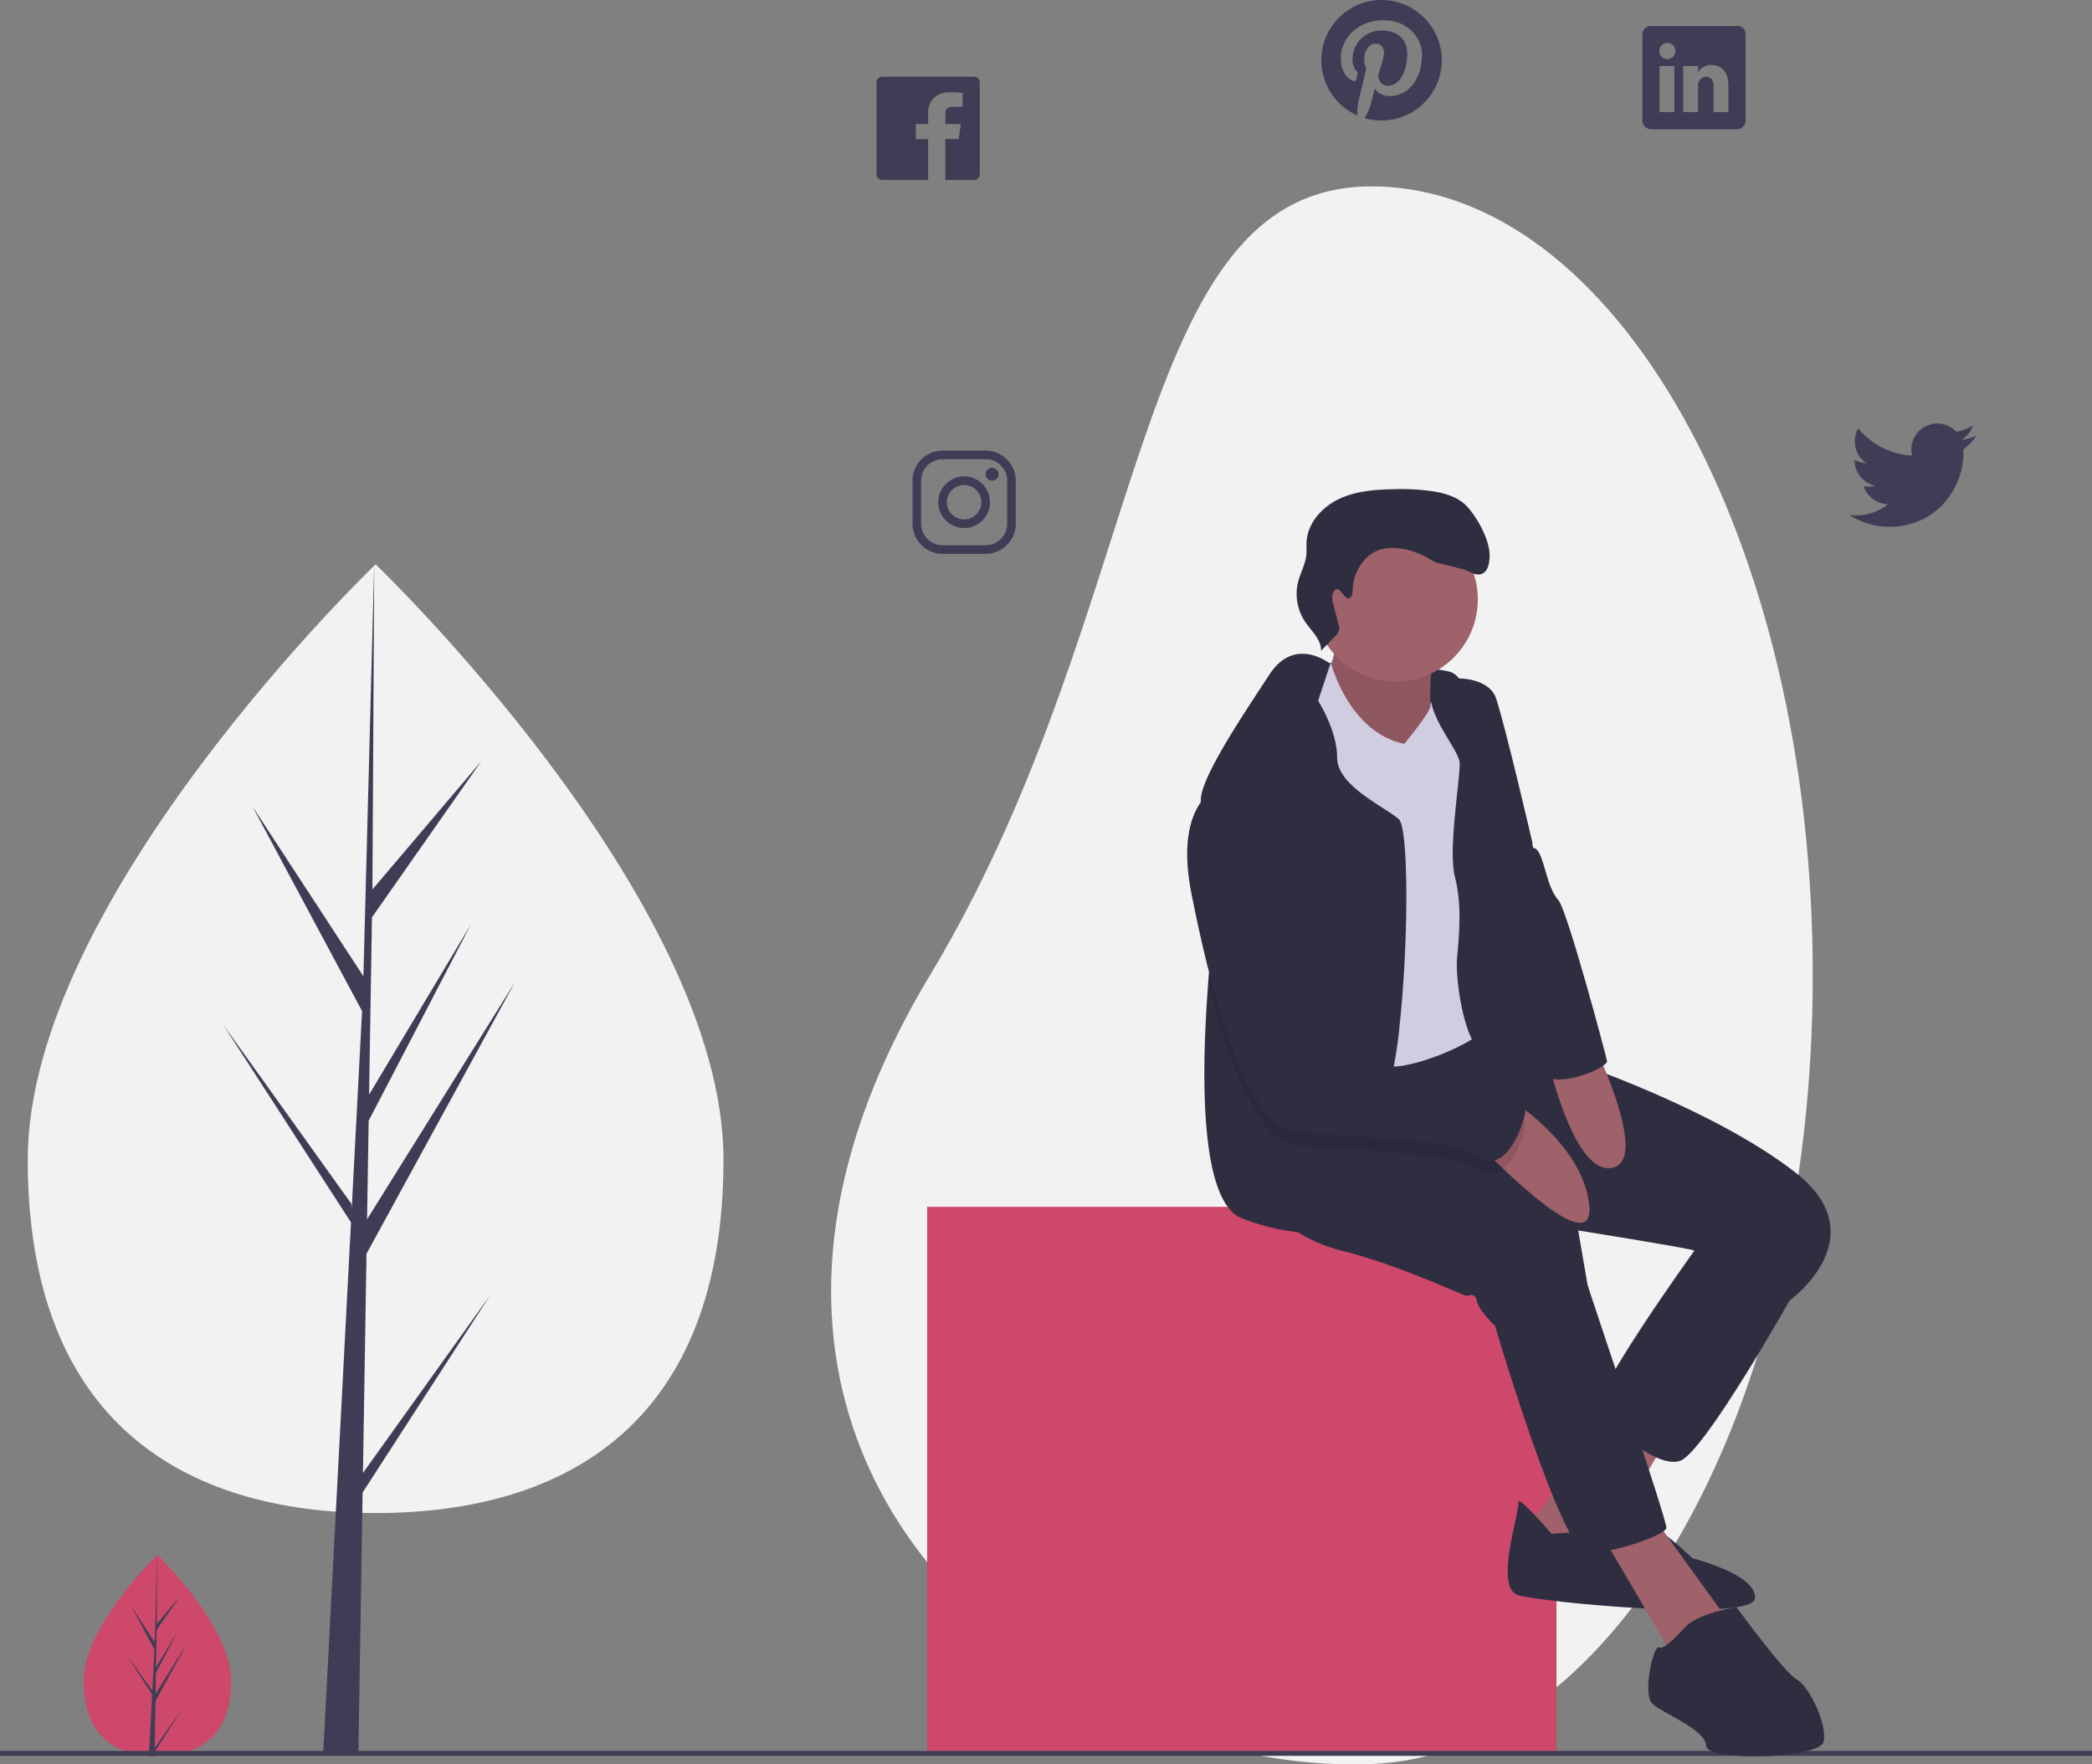 <svg id="b13b70b1-aa4f-457d-9f62-b44ed99594ac" data-name="Layer 1" xmlns="http://www.w3.org/2000/svg" width="846.02" height="713.53" viewBox="0 0 846.02 713.53"><rect x="0" y="0" width="846.02" height="713.53" fill="#808080" stroke="none"/><title>social thinking</title><path d="M270.473,773.111c0,22.469-13.356,30.314-29.834,30.314q-.573,0-1.143-.013c-.763-.016-1.52-.053-2.267-.104-14.871-1.052-26.424-9.301-26.424-30.197,0-21.625,27.634-48.912,29.71-50.932l.004-.004c.08-.078.12-.116.12-.116S270.473,750.643,270.473,773.111Z" transform="translate(-176.99 -93.235)" fill="#cd486b"/><path d="M239.552,799.988l10.912-15.247-10.939,16.921-.029,1.75c-.763-.016-1.52-.053-2.267-.104l1.176-22.479-.009-.174.02-.033.111-2.123-10.966-16.963L238.562,776.907l.025.451.889-16.985-9.388-17.528,9.503,14.547.925-35.212.004-.12v.116l-.154,27.767,9.347-11.008-9.385,13.4-.247,15.207,8.727-14.594-8.763,16.832-.138,8.454,12.669-20.313-12.717,23.263Z" transform="translate(-176.99 -93.235)" fill="#3f3d56"/><path d="M910.081,487.623c0,176.179-79.992,315.163-178.5,319-128.463,5.003-296.357-123.086-178.5-319,90.818-150.967,79.917-319,178.5-319S910.081,311.445,910.081,487.623Z" transform="translate(-176.99 -93.235)" fill="#f2f2f2"/><rect x="374.947" y="488.049" width="254.514" height="221.025" fill="#cd486b"/><line y1="709.074" x2="846.02" y2="709.074" fill="none" stroke="#3f3d56" stroke-miterlimit="10" stroke-width="2"/><path d="M735.707,93.235a24.368,24.368,0,0,0-9.779,46.688,21.579,21.579,0,0,1,.424-5.591c.468-1.98,3.133-13.282,3.133-13.282a9.302,9.302,0,0,1-.783-3.851c0-3.611,2.089-6.309,4.699-6.309,2.219,0,3.285,1.664,3.285,3.655,0,2.23-1.425,5.559-2.154,8.648a3.767,3.767,0,0,0,3.851,4.688c4.612,0,7.723-5.928,7.723-12.955,0-5.341-3.601-9.333-10.138-9.333A11.546,11.546,0,0,0,723.97,117.264a7.024,7.024,0,0,0,1.61,4.775,1.191,1.191,0,0,1,.348,1.36c-.12.446-.381,1.523-.5,1.958a.837.837,0,0,1-1.218.609c-3.405-1.392-4.993-5.113-4.993-9.311,0-6.918,5.841-15.218,17.415-15.218,9.301,0,15.425,6.733,15.425,13.956,0,9.562-5.319,16.697-13.151,16.697-2.632,0-5.102-1.425-5.95-3.035,0,0-1.414,5.613-1.719,6.701a20.253,20.253,0,0,1-2.448,5.221,24.37,24.37,0,1,0,6.918-47.743Z" transform="translate(-176.99 -93.235)" fill="#3f3d56"/><path d="M976.266,269.458a21.291,21.291,0,0,1-6.048,1.664,10.568,10.568,0,0,0,4.634-5.831,20.926,20.926,0,0,1-6.69,2.556,10.528,10.528,0,0,0-18.22,7.201,10.311,10.311,0,0,0,.272,2.404,29.846,29.846,0,0,1-21.712-11.019,10.552,10.552,0,0,0,3.274,14.076,10.286,10.286,0,0,1-4.786-1.316v.131a10.541,10.541,0,0,0,8.452,10.334,10.601,10.601,0,0,1-2.774.37,9.936,9.936,0,0,1-1.98-.196,10.548,10.548,0,0,0,9.844,7.321,21.115,21.115,0,0,1-13.086,4.514,21.348,21.348,0,0,1-2.513-.152,29.437,29.437,0,0,0,16.121,4.764c19.395,0,29.99-16.067,29.99-30.001,0-.457-.011-.914-.033-1.36A21.438,21.438,0,0,0,976.266,269.458Z" transform="translate(-176.99 -93.235)" fill="#3f3d56"/><path d="M570.912,124.252H533.754a2.307,2.307,0,0,0-2.306,2.306v37.159a2.307,2.307,0,0,0,2.306,2.306H552.333V149.488H547.34v-6.092H552.333v-4.503c0-5.395,3.742-8.332,8.561-8.332,2.306,0,4.786.174,5.363.25v5.635h-3.84c-2.622,0-3.122,1.24-3.122,3.068v3.883h6.244l-.816,6.092h-5.428v16.534h11.618a2.307,2.307,0,0,0,2.306-2.306V126.558A2.307,2.307,0,0,0,570.912,124.252Z" transform="translate(-176.99 -93.235)" fill="#3f3d56"/><path d="M575.598,278.927a8.728,8.728,0,0,1,8.702,8.702v17.405a8.728,8.728,0,0,1-8.702,8.702H558.193a8.728,8.728,0,0,1-8.702-8.702V287.63a8.728,8.728,0,0,1,8.702-8.702H575.598m0-3.481H558.193a12.219,12.219,0,0,0-12.183,12.183v17.405a12.219,12.219,0,0,0,12.183,12.183H575.598a12.219,12.219,0,0,0,12.183-12.183V287.63A12.219,12.219,0,0,0,575.598,275.447Z" transform="translate(-176.99 -93.235)" fill="#3f3d56"/><path d="M578.208,287.63a2.611,2.611,0,1,1,2.611-2.611A2.604,2.604,0,0,1,578.208,287.63Zm-11.313,1.74a6.962,6.962,0,1,1-6.962,6.962,6.968,6.968,0,0,1,6.962-6.962m0-3.481A10.443,10.443,0,1,0,577.338,296.332,10.445,10.445,0,0,0,566.895,285.889Z" transform="translate(-176.99 -93.235)" fill="#3f3d56"/><path d="M879.574,103.748H844.721a3.407,3.407,0,0,0-3.568,3.252v34.929a3.674,3.674,0,0,0,3.568,3.579H879.563a3.488,3.488,0,0,0,3.35-3.579V107A3.202,3.202,0,0,0,879.574,103.748Zm-25.476,34.809h-5.983V119.956h5.983Zm-2.785-21.429h-.044a3.253,3.253,0,1,1,.044,0Zm24.649,21.429h-5.983V128.386c0-2.437-.87-4.101-3.035-4.101a3.273,3.273,0,0,0-3.068,2.208,4.028,4.028,0,0,0-.207,1.468v10.595H857.688V119.956h5.983v2.589a6.056,6.056,0,0,1,5.395-3.024c3.927,0,6.897,2.589,6.897,8.169Z" transform="translate(-176.99 -93.235)" fill="#3f3d56"/><path d="M714.436,361.354s42.346,1.151,49.34,3.696,10.121,20.74,10.121,20.74l-32.879,10.334-24.592-1.393-18.508,1.308,10.334-27.065Z" transform="translate(-176.99 -93.235)" fill="#2f2e41"/><path d="M716.263,347.459s2.786,10.761-3.397,18.38S739.447,400.608,739.447,400.608l17.285-2.971s-3.81-33.064,1.308-41.437S716.263,347.459,716.263,347.459Z" transform="translate(-176.99 -93.235)" fill="#9f616a"/><path d="M716.263,347.459s2.786,10.761-3.397,18.38S739.447,400.608,739.447,400.608l17.285-2.971s-3.81-33.064,1.308-41.437S716.263,347.459,716.263,347.459Z" transform="translate(-176.99 -93.235)" opacity="0.1"/><polygon points="654.23 568.843 616.092 619.42 642.119 634.616 677.941 576.007 654.23 568.843" fill="#9f616a"/><path d="M804.468,713.508s-14.044-16.319-13.419-12.68-9.993,34.5-.114,37.485,94.601,10.903,95.766,1.336S861.427,723.387,861.427,723.387s-15.708-15.096-19.19-13.561S804.468,713.508,804.468,713.508Z" transform="translate(-176.99 -93.235)" fill="#2f2e41"/><polygon points="645.673 617.145 676.136 669.044 699.136 655.725 668.417 613.236 645.673 617.145" fill="#9f616a"/><path d="M870.752,586.909,861.711,599.703s-43.1,59.859-38.522,64.692,23.64,23.099,33.334,19.56S900.66,619.234,900.66,619.234l-8.984-35.921Z" transform="translate(-176.99 -93.235)" fill="#2f2e41"/><path d="M685.09,574.799s9.652,18.01,34.116,24.108,50.023,18.565,50.932,18.408,3.483-1.535,4.108,2.104,7.335,9.979,7.335,9.979,27.023,91.829,37.343,91.928,31.529-7.292,31.969-10.178-31.6-96.662-31.913-98.481L815.228,590.833s42.375,6.766,46.327,7.96S900.66,619.234,900.66,619.234s35.836-25.829,2.317-51.913-91.132-45.218-91.132-45.218l-20.669-5.814-18.013-1.075-2.652-10.171-42.662,2.461-44.521,18.892Z" transform="translate(-176.99 -93.235)" fill="#2f2e41"/><circle cx="564.405" cy="242.411" r="33.232" fill="#9f616a"/><path d="M711.33,362.356l3.997-.687s7.219,27.795,29.551,32.386c0,0,11.019-13.2,10.549-15.428s8.727-14.111,13.617-7.458-1.194,123.841,2.914,125.945,12.921,4.336,5.828,12.111-35.267,18.238-41.508,14.627-18.991-34.201-24.507-44.493-14.343-45.303-14.343-45.303-11.273-38.338-4.336-47.023S711.33,362.356,711.33,362.356Z" transform="translate(-176.99 -93.235)" fill="#d0cde1"/><path d="M743.135,506.626a189.572,189.572,0,0,1-3.807,24.268c-1.63,6.508-3.527,10.437-5.693,10.27-5.526-.413-8.037,7.691-9.332,17.035-1.384,9.913-1.384,21.221-2.143,25.217-1.005,5.28-7.434,9.31-20.283,8.127a90.66,90.66,0,0,1-22.348-5.481c-17.347-6.307-16.834-57.455-13.931-95.409,1.775-23.263,4.443-41.582,4.443-41.582s-5.269-15.717-6.954-26.49a35.211,35.211,0,0,1-.502-5.95c.257-9.41,17.436-34.839,27.818-50.679,10.393-15.84,24.57-4.22,24.57-4.22l-4.934,14.891s7.647,11.799,7.702,23.029,18.307,19.334,24.86,24.77C746.718,427.839,746.617,473.439,743.135,506.626Z" transform="translate(-176.99 -93.235)" fill="#2f2e41"/><path d="M757.564,367.054s1.198,1.416,6.681.725c6.576-.828,15.618,1.447,17.719,7.726,3.852,11.514,14.713,58.352,14.713,58.352s4.521,53.548,6.553,65.375,1.024,22.303,3.028,28.515-19.787-11.585-27.819-9.268-13.192-27.705-12.182-38.181,1.862-21.863-.924-32.623,2.153-39.24,1.969-45.765S749.592,378.94,757.564,367.054Z" transform="translate(-176.99 -93.235)" fill="#2f2e41"/><path d="M781.078,533.48s35.186,19.196,38.553,46.518S772.569,553.542,772.569,553.542Z" transform="translate(-176.99 -93.235)" fill="#9f616a"/><path d="M801.164,514.104s10.782,54.345,27.577,51.458-9.382-54.585-9.382-54.585Z" transform="translate(-176.99 -93.235)" fill="#9f616a"/><path d="M858.684,751.021s-8.6,9.908-10.732,8.401-7.036,19.005-2.615,22.929,21.45,10.363,21.635,16.887,45.857,5.231,47.492-1.606-5.729-22.431-10.903-25.288-24.306-29.155-24.306-29.155S864.27,745.378,858.684,751.021Z" transform="translate(-176.99 -93.235)" fill="#2f2e41"/><path d="M775.473,566.716c-8.16-5.76-30.943-7.189-51.171-8.517-8.874-.569-17.258-1.127-23.699-2.032-6.207-.86-11.788-6.53-16.744-14.981-7.513-12.804-13.585-32.004-18.262-50.534,1.775-23.263,4.443-41.582,4.443-41.582s-5.269-15.717-6.954-26.49a14.176,14.176,0,0,1,4.487-4.041c21.455-9.209,41.939,81.422,44.54,95.644.045.234.078.458.112.647,1.261,7.323,14.891,13.585,27.103,16.063,7.524,1.529,14.523,1.63,17.749-.357,8.473-5.202,34.527,15.617,36.503,16.209C795.555,547.349,787.194,575.01,775.473,566.716Z" transform="translate(-176.99 -93.235)" opacity="0.1"/><path d="M667.577,412.961s-15.594,7.363-8.742,41.778,20.655,92.923,41.764,95.851,63.143,2.26,74.87,10.547,20.086-19.375,18.11-19.972-28.032-21.408-36.504-16.205-42.815-3.881-44.848-15.707S689.382,403.593,667.577,412.961Z" transform="translate(-176.99 -93.235)" fill="#2f2e41"/><path d="M779.946,396.457l17.138,39.767s1.725-.861,3.73,5.351,2.943,11.67,6.454,15.75,19.134,62.276,19.603,65.005S805.293,534.469,800.367,526.886,779.946,396.457,779.946,396.457Z" transform="translate(-176.99 -93.235)" fill="#2f2e41"/><path d="M722.488,335.183c1.274-.34,1.461-2.031,1.503-3.348.229-7.055,4.477-14.295,11.231-16.349a18.881,18.881,0,0,1,7.959-.438,30.145,30.145,0,0,1,10.778,3.596c1.759.989,3.484,2.18,5.48,2.482,1.318.2,7.023,1.858,8.335,2.092,2.885.513,5.566,3.094,8.334,2.134,2.648-.919,3.235-4.348,3.299-7.15.146-6.385-4.701-15.221-8.97-19.971-3.24-3.604-8.118-5.268-12.886-6.133a85.79,85.79,0,0,0-16.853-1.025c-7.631.136-15.474.725-22.355,4.027s-12.661,9.873-12.991,17.499c-.069,1.588.095,3.183-.038,4.768-.326,3.865-2.378,7.356-3.341,11.113a20.335,20.335,0,0,0,2.84,16.25c2.554,3.758,6.568,7.157,6.42,11.699l5.537-5.737a4.547,4.547,0,0,0,1.352-5.556l-1.96-7.645a6.898,6.898,0,0,1-.17-4.255C718.093,328.043,720.365,335.75,722.488,335.183Z" transform="translate(-176.99 -93.235)" fill="#2f2e41"/><path d="M469.572,562.169c0,105.949-62.985,142.942-140.681,142.942S188.211,668.118,188.211,562.169,328.892,321.437,328.892,321.437,469.572,456.22,469.572,562.169Z" transform="translate(-176.99 -93.235)" fill="#f2f2f2"/><polygon points="146.777 595.669 148.218 507 208.179 397.303 148.444 493.09 149.091 453.22 190.417 373.856 149.263 442.67 149.263 442.67 150.428 370.963 194.68 307.779 150.611 359.687 151.339 228.202 146.765 402.264 147.14 395.084 102.149 326.217 146.419 408.868 142.227 488.953 142.102 486.827 90.235 414.355 141.945 494.336 141.421 504.352 141.327 504.502 141.37 505.324 130.734 708.506 144.944 708.506 146.649 603.558 198.232 523.773 146.777 595.669" fill="#3f3d56"/></svg>